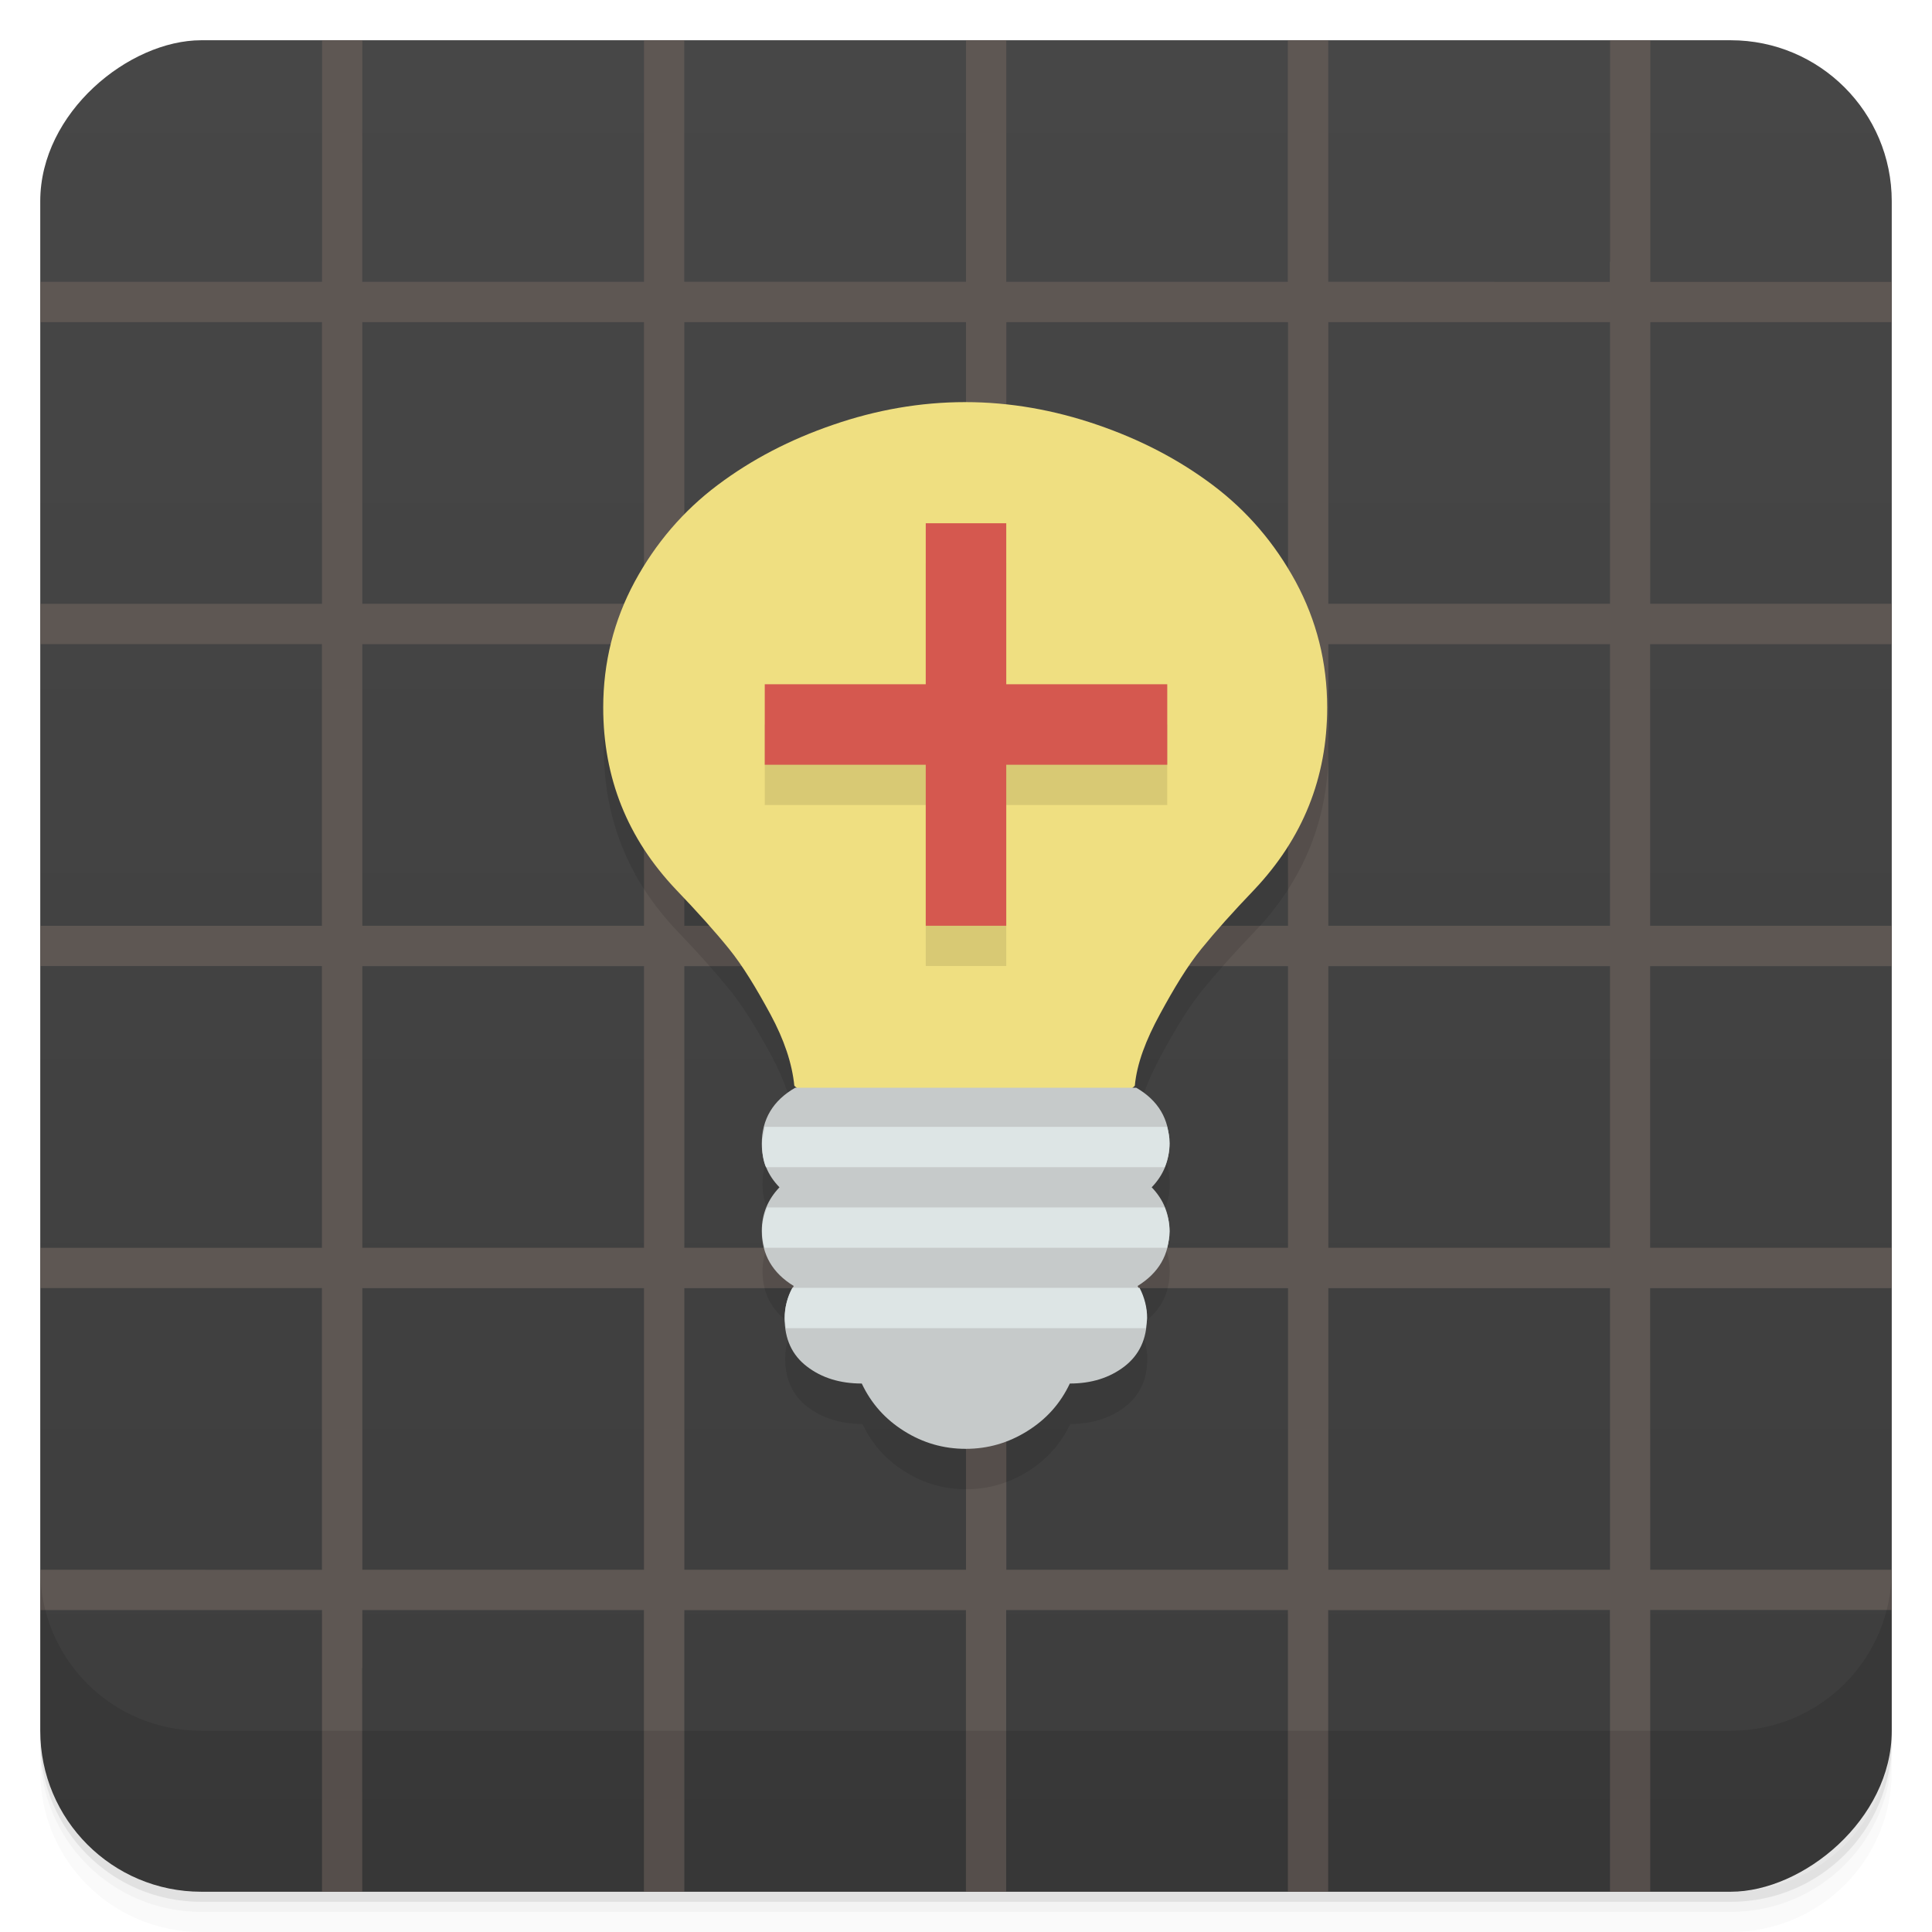 <svg width="48" height="48" version="1.1" viewBox="0 0 48 48" xmlns="http://www.w3.org/2000/svg">
 <defs>
  <linearGradient id="linearGradient4501" x1="-47" x2="-1" y1="2.8779e-15" y2="6.1232e-17" gradientUnits="userSpaceOnUse">
   <stop style="stop-color:#3d3d3d" offset="0"/>
   <stop style="stop-color:#474747" offset="1"/>
  </linearGradient>
 </defs>
 <g transform="translate(0 3.949e-5)">
  <path d="m1 43v0.25c0 2.216 1.784 4 4 4h38c2.216 0 4-1.784 4-4v-0.25c0 2.216-1.784 4-4 4h-38c-2.216 0-4-1.784-4-4zm0 0.5v0.5c0 2.216 1.784 4 4 4h38c2.216 0 4-1.784 4-4v-0.5c0 2.216-1.784 4-4 4h-38c-2.216 0-4-1.784-4-4z" style="opacity:.02"/>
  <path d="m1 43.25v0.25c0 2.216 1.784 4 4 4h38c2.216 0 4-1.784 4-4v-0.25c0 2.216-1.784 4-4 4h-38c-2.216 0-4-1.784-4-4z" style="opacity:.05"/>
  <path d="m1 43v0.25c0 2.216 1.784 4 4 4h38c2.216 0 4-1.784 4-4v-0.25c0 2.216-1.784 4-4 4h-38c-2.216 0-4-1.784-4-4z" style="opacity:.1"/>
 </g>
 <rect transform="rotate(-90)" x="-47" y="1" width="46" height="46" rx="4" style="fill:url(#linearGradient4501)"/>
 <path d="m8.002 1v5.5l-0.002 0.002v0.5h-7v1.002l7-0.002v7h-7v1h6.998v7h-6.998v1h6.998v7h-6.998v1h6.998v7l-6.998-2e-3v1.002h7v6.998h1l-0.002-5.564 0.004 0.004v-1.438h6.996v6.998h1.004v-6.996h6.996v6.996h1v-6.998h7v6.998h1v-6.996l7-0.004v0.5l2e-3 -2e-3v6.502h1v-7h6v-1h-6l-2e-3 -6.996h6.002v-1.004h-6.002v-6.996h6.002v-1.004h-6.002v-6.996h6.002v-1.004h-6l2e-3 -6.996h5.998v-1h-5.998v-6.004h-1v5.51l-0.006-0.006v0.5l-6.996-0.004v-6h-1.004v6.002h-6.996v-6.002h-1v6h-7v-6h-1v6.002h-7v-1.44l0.002-4.562h-1zm1 7.004h6.998v6.996h-6.998zm8 0h6.998v6.996h-6.998zm8 0h6.998v6.996h-6.998zm8 0h6.998v6.996h-6.998zm-24 8h6.998v6.996h-6.998zm8 0h6.998v6.996h-6.998zm8 0h6.998v6.996h-6.998zm8 0h6.998v6.996h-6.998zm-24 8h6.998v6.996h-6.998zm8 0h6.998v6.996h-6.998zm8 0h6.998v6.996h-6.998zm8 0h6.998v6.996h-6.998zm-24 8h6.998v6.996h-6.998zm8 0h6.998v6.996h-6.998zm8 0h6.998v6.996h-6.998zm8 0h6.998v6.996h-6.998z" style="fill:#5e5753"/>
 <g transform="translate(0 3.949e-5)">
  <g transform="translate(0 -1004.4)">
   <path d="m1 1043.4v4c0 2.216 1.784 4 4 4h38c2.216 0 4-1.784 4-4v-4c0 2.216-1.784 4-4 4h-38c-2.216 0-4-1.784-4-4z" style="opacity:.1"/>
  </g>
 </g>
 <g transform="matrix(3.543 0 0 3.543 1 1.5855e-6)" style="opacity:.1">
  <path d="m6.491 3.104c-0.314 0-0.624 0.055-0.926 0.159-0.303 0.104-0.572 0.244-0.811 0.423-0.24 0.181-0.435 0.407-0.582 0.679-0.146 0.272-0.22 0.567-0.22 0.882 0 0.494 0.17 0.918 0.512 1.279 0.149 0.155 0.272 0.293 0.371 0.415 0.097 0.12 0.192 0.276 0.291 0.459 0.098 0.181 0.152 0.346 0.168 0.503 0.005 2.822e-4 0.01 0.005 0.014 0.008h-0.01c-0.155 0.089-0.233 0.221-0.233 0.393 0 0.118 0.04 0.219 0.124 0.305-0.083 0.086-0.124 0.187-0.124 0.305 0 0.167 0.075 0.295 0.223 0.387-0.044 0.074-0.064 0.149-0.064 0.225 0 0.146 0.052 0.259 0.157 0.34 0.104 0.079 0.232 0.119 0.385 0.119 0.065 0.14 0.164 0.251 0.297 0.334 0.131 0.083 0.275 0.124 0.431 0.124 0.155 0 0.297-0.042 0.43-0.124 0.133-0.083 0.233-0.194 0.299-0.334 0.152 0 0.279-0.04 0.382-0.119 0.105-0.08 0.158-0.193 0.158-0.34 0-0.076-0.022-0.151-0.065-0.225 0.149-0.091 0.222-0.22 0.222-0.387 0-0.118-0.041-0.219-0.124-0.305 0.083-0.086 0.124-0.187 0.124-0.305 0-0.172-0.078-0.303-0.232-0.393h-0.014c0.003-2.823e-4 0.007-0.005 0.01-0.008 0.014-0.156 0.078-0.322 0.176-0.503 0.099-0.183 0.193-0.338 0.291-0.459 0.098-0.121 0.222-0.259 0.371-0.415 0.341-0.36 0.512-0.785 0.512-1.279 0-0.316-0.074-0.61-0.22-0.882-0.148-0.272-0.342-0.498-0.582-0.679-0.239-0.18-0.509-0.32-0.811-0.423-0.302-0.104-0.612-0.159-0.926-0.159z"/>
 </g>
 <g transform="translate(-4.6719e-8 -1)">
  <g transform="scale(3.543)">
   <path transform="scale(.282)" d="m24 11c-1.112 0-2.212 0.194-3.281 0.563-1.073 0.367-2.028 0.863-2.875 1.5-0.851 0.64-1.54 1.441-2.063 2.406-0.519 0.965-0.781 2.01-0.781 3.125 0 1.75 0.601 3.254 1.813 4.531 0.528 0.551 0.966 1.039 1.314 1.469 0.344 0.425 0.677 0.977 1.029 1.625 0.346 0.641 0.541 1.227 0.596 1.781l2.25 2h3.998l2.219-2c0.051-0.554 0.276-1.141 0.625-1.781 0.352-0.648 0.683-1.199 1.031-1.625 0.348-0.43 0.785-0.918 1.313-1.469 1.207-1.277 1.814-2.781 1.814-4.531 0-1.121-0.262-2.16-0.781-3.125-0.524-0.965-1.212-1.765-2.064-2.406-0.847-0.637-1.802-1.133-2.875-1.5-1.069-0.367-2.167-0.563-3.279-0.563" style="fill:#efdf81"/>
   <path d="m7.968 7.91c0.154 0.089 0.232 0.22 0.232 0.393 0 0.118-0.041 0.219-0.124 0.305 0.083 0.086 0.124 0.187 0.124 0.305 0 0.167-0.074 0.295-0.223 0.387 0.043 0.074 0.065 0.149 0.065 0.225 0 0.147-0.053 0.259-0.158 0.34-0.104 0.079-0.23 0.119-0.382 0.119-0.066 0.14-0.165 0.251-0.299 0.334-0.133 0.083-0.276 0.124-0.431 0.124-0.157 0-0.3-0.042-0.431-0.124-0.133-0.083-0.232-0.194-0.298-0.334-0.153 0-0.281-0.04-0.384-0.119-0.105-0.08-0.157-0.193-0.157-0.34 0-0.076 0.02-0.151 0.064-0.225-0.149-0.091-0.224-0.22-0.224-0.387 0-0.118 0.042-0.219 0.124-0.305-0.084-0.086-0.124-0.187-0.124-0.305 0-0.172 0.078-0.303 0.234-0.393" style="fill:#c6caca"/>
   <path d="m5.556 9.313c-0.037 0.068-0.053 0.142-0.053 0.212 0 0.025 6e-3 0.048 9e-3 0.071h2.523c0-0.023 9e-3 -0.046 9e-3 -0.071 0-0.07-0.017-0.143-0.053-0.212h-2.434z" style="fill:#dde5e5"/>
   <path d="m5.379 8.749c-0.021 0.051-0.035 0.109-0.035 0.168 0 0.042 8e-3 0.078 0.018 0.115h2.822c9e-3 -0.037 0.018-0.073 0.018-0.115 0-0.059-0.015-0.117-0.035-0.168h-2.787z" style="fill:#dde5e5"/>
   <path d="m5.362 8.184c-1e-3 0.038-0.018 0.072-0.018 0.115 0 0.059 6e-3 0.117 0.027 0.168h2.796c0.021-0.051 0.035-0.109 0.035-0.168 0-0.043-8e-3 -0.077-0.018-0.115z" style="fill:#dde5e5"/>
  </g>
  <path d="m23 15v4h-4v2h4v4h2v-4h4v-2h-4v-4z" style="fill-opacity:.098"/>
  <path d="m23 14v4h-4v2h4v4h2v-4h4v-2h-4v-4z" style="fill:#d5584f"/>
 </g>
</svg>
